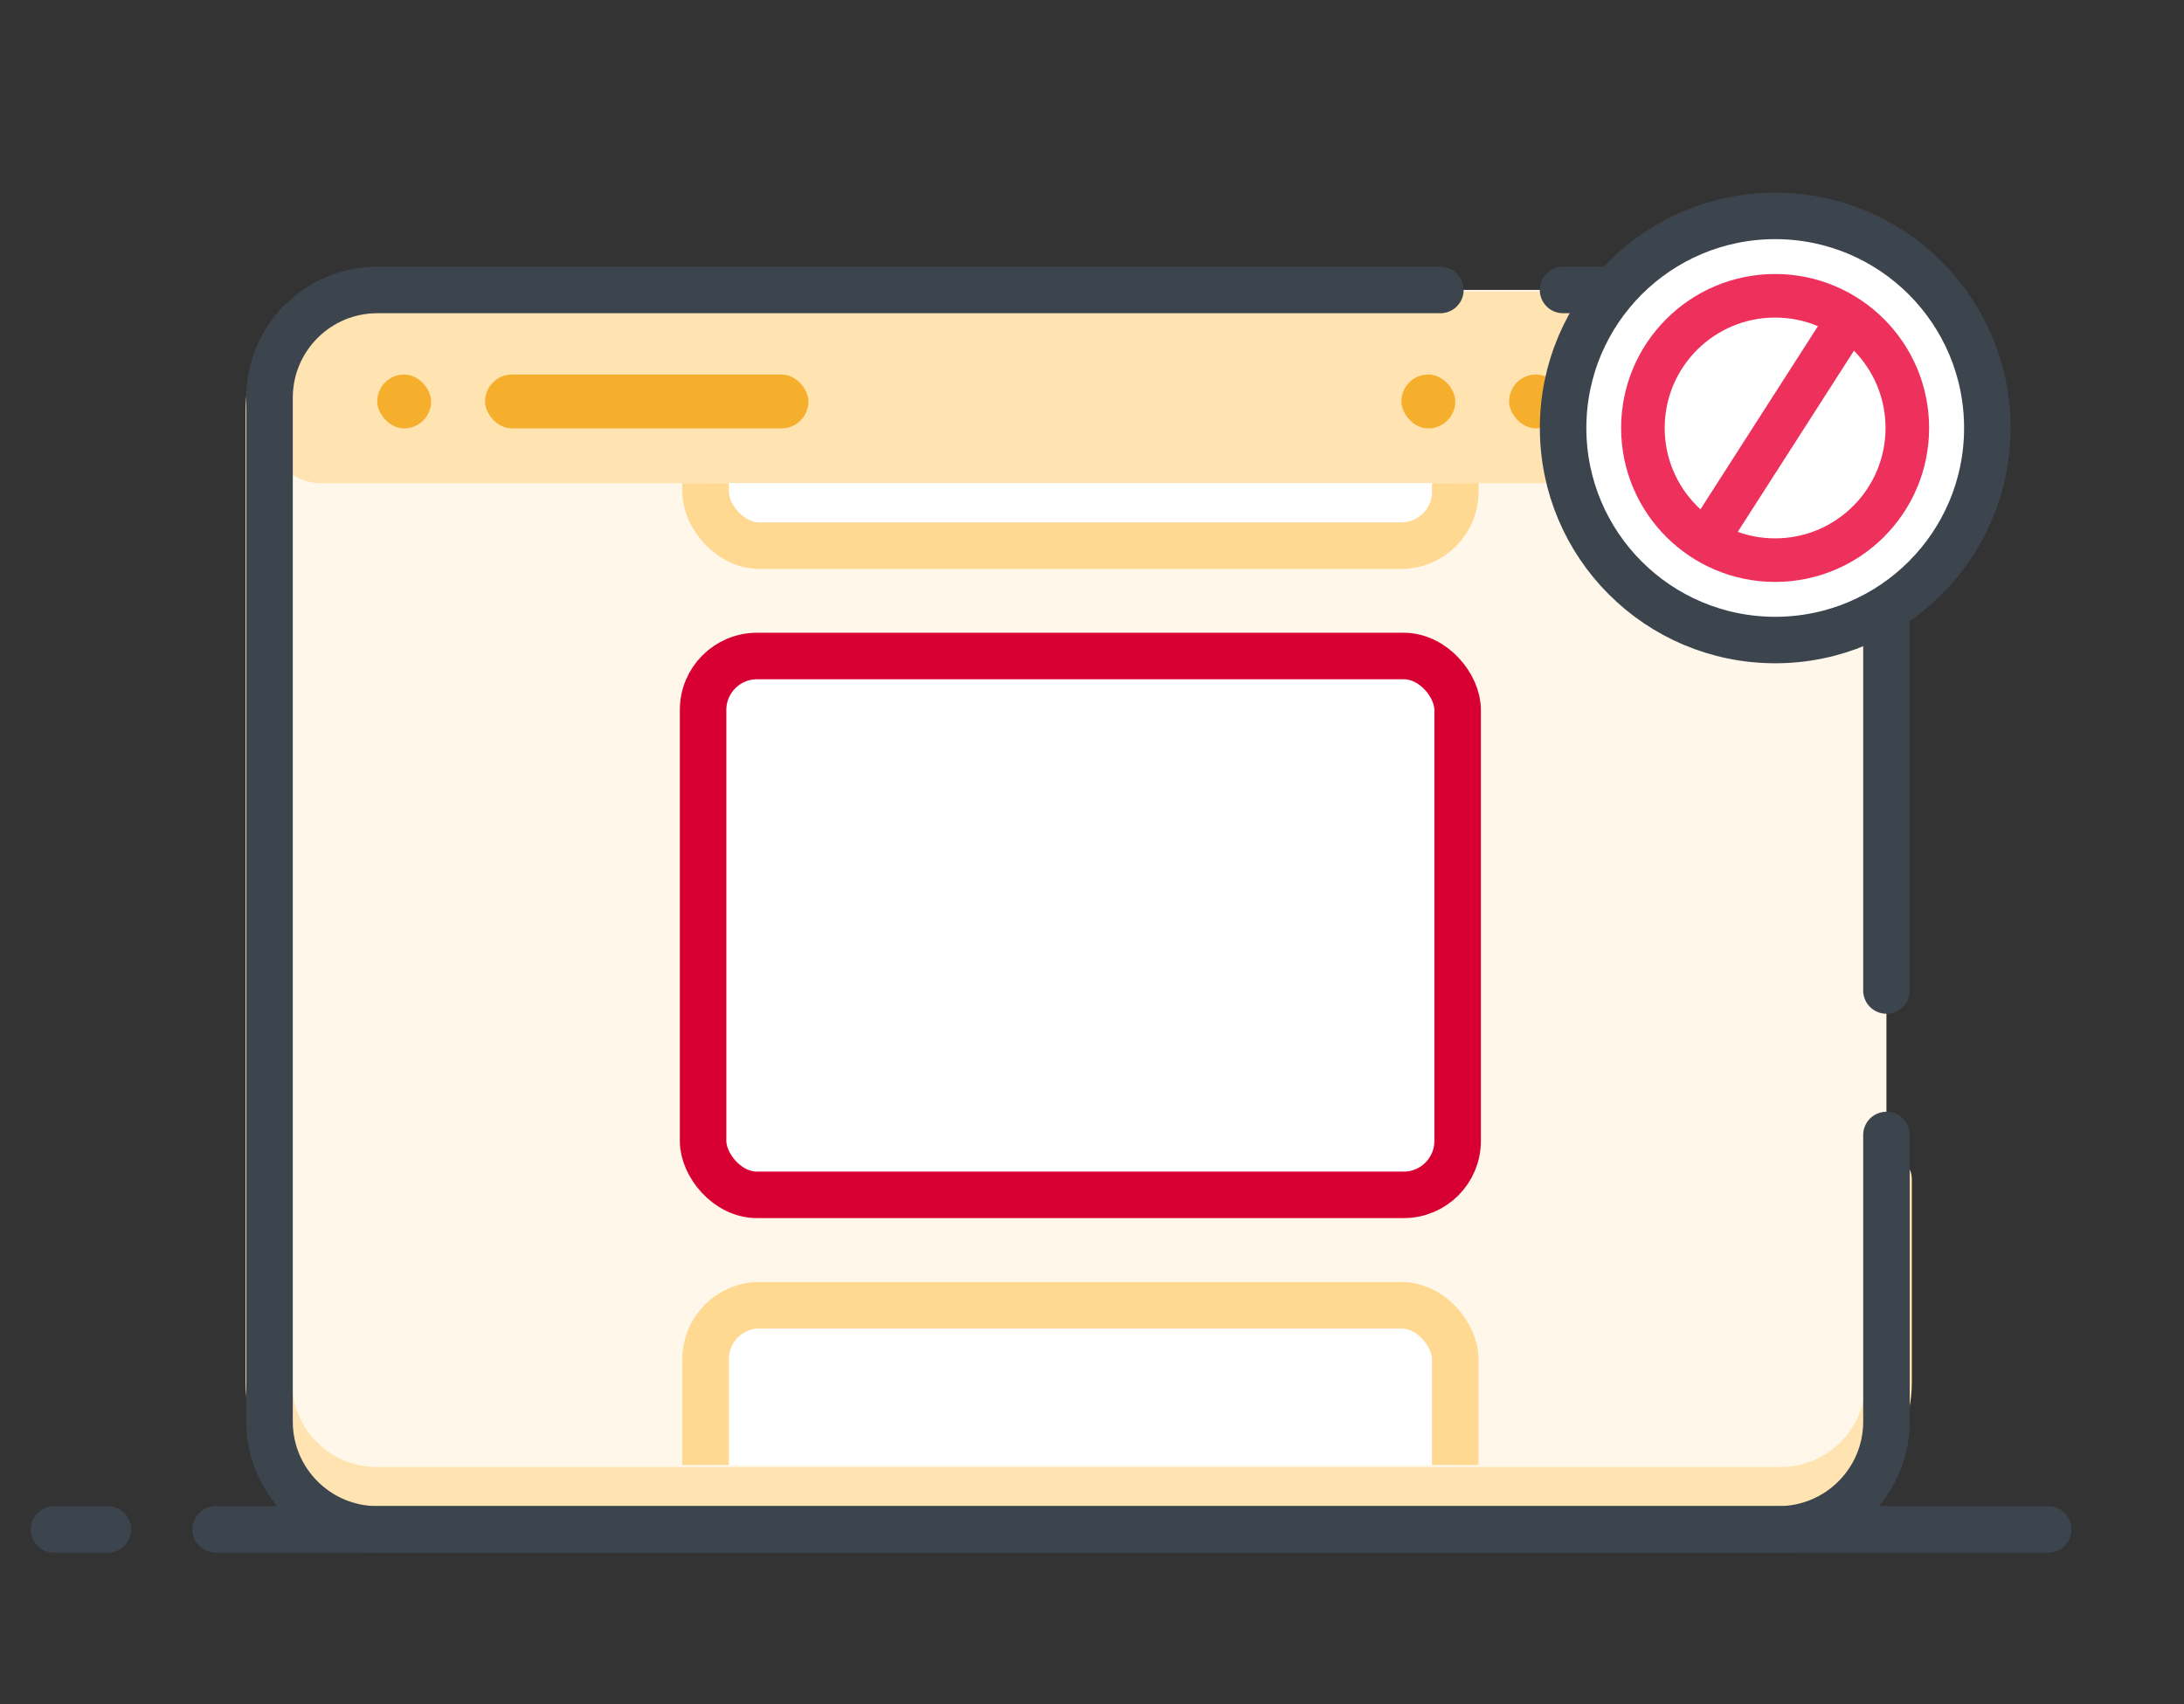 <svg width="41" height="32" viewBox="0 0 41 32" fill="none" xmlns="http://www.w3.org/2000/svg">
<rect x="0" y="0" width="41" height="32" fill="#333333" stroke="none"/>
<rect x="5.059" y="27.704" width="22.26" height="30.355" rx="2.024" transform="rotate(-90 5.059 27.704)" fill="#FFF7E9"/>
<path d="M27.066 5.684H7.073C5.954 5.684 5.046 6.591 5.046 7.711V25.956C5.046 27.076 5.954 27.983 7.073 27.983H33.427C34.547 27.983 35.454 27.076 35.454 25.956V22.143" stroke="#FFE3B0" stroke-width="0.874" stroke-linecap="round"/>
<path d="M4.049 28.718L38.451 28.718" stroke="#3C454D" stroke-width="0.873" stroke-linecap="round"/>
<path d="M1.014 28.718H2.025" stroke="#3C454D" stroke-width="0.873" stroke-linecap="round"/>
<path d="M5.018 6.484C5.018 5.926 5.471 5.473 6.029 5.473H33.43C34.548 5.473 35.454 6.379 35.454 7.496V8.061C35.454 8.62 35.001 9.073 34.442 9.073H6.029C5.471 9.073 5.018 8.62 5.018 8.061V6.484Z" fill="#FFE3B0"/>
<rect x="9.106" y="7.032" width="6.071" height="1.012" rx="0.506" fill="#F6AE2D"/>
<rect x="7.082" y="7.032" width="1.012" height="1.012" rx="0.506" fill="#F6AE2D"/>
<rect x="32.377" y="7.032" width="1.012" height="1.012" rx="0.506" fill="#F6AE2D"/>
<rect x="30.356" y="7.032" width="1.012" height="1.012" rx="0.506" fill="#F6AE2D"/>
<rect x="28.33" y="7.032" width="1.012" height="1.012" rx="0.506" fill="#F6AE2D"/>
<rect x="26.308" y="7.032" width="1.012" height="1.012" rx="0.506" fill="#F6AE2D"/>
<path d="M27.04 5.445H7.083C5.966 5.445 5.06 6.351 5.06 7.469V26.694C5.06 27.811 5.966 28.717 7.083 28.717H33.391C34.508 28.717 35.414 27.811 35.414 26.694V21.312" stroke="#3C454D" stroke-width="0.873" stroke-linecap="round"/>
<path d="M29.343 5.445H33.39C34.508 5.445 35.414 6.351 35.414 7.469V18.599" stroke="#3C454D" stroke-width="0.873" stroke-linecap="round"/>
<g clip-path="url(#clip0_2486_16894)">
<rect x="13.199" y="12.318" width="14.165" height="10.118" rx="1.012" fill="white" stroke="#D80032" stroke-width="0.873" stroke-linecap="round"/>
<rect x="13.246" y="24.509" width="14.073" height="9.818" rx="1.012" fill="white" stroke="#FFD892" stroke-width="0.873" stroke-linecap="round"/>
<rect x="13.246" y="0.428" width="14.073" height="9.818" rx="1.012" fill="white" stroke="#FFD892" stroke-width="0.873" stroke-linecap="round"/>
</g>
<circle cx="33.326" cy="8.036" r="3.982" fill="white" stroke="#3C454D" stroke-width="0.873"/>
<circle cx="33.324" cy="8.036" r="2.482" stroke="#EE305C" stroke-width="0.818"/>
<rect x="34.255" y="5.926" width="0.818" height="4.4" transform="rotate(32.669 34.255 5.926)" fill="#EE305C"/>
<defs>
<clipPath id="clip0_2486_16894">
<rect width="15.491" height="18.436" fill="white" transform="translate(12.546 9.072)"/>
</clipPath>
</defs>
</svg>
